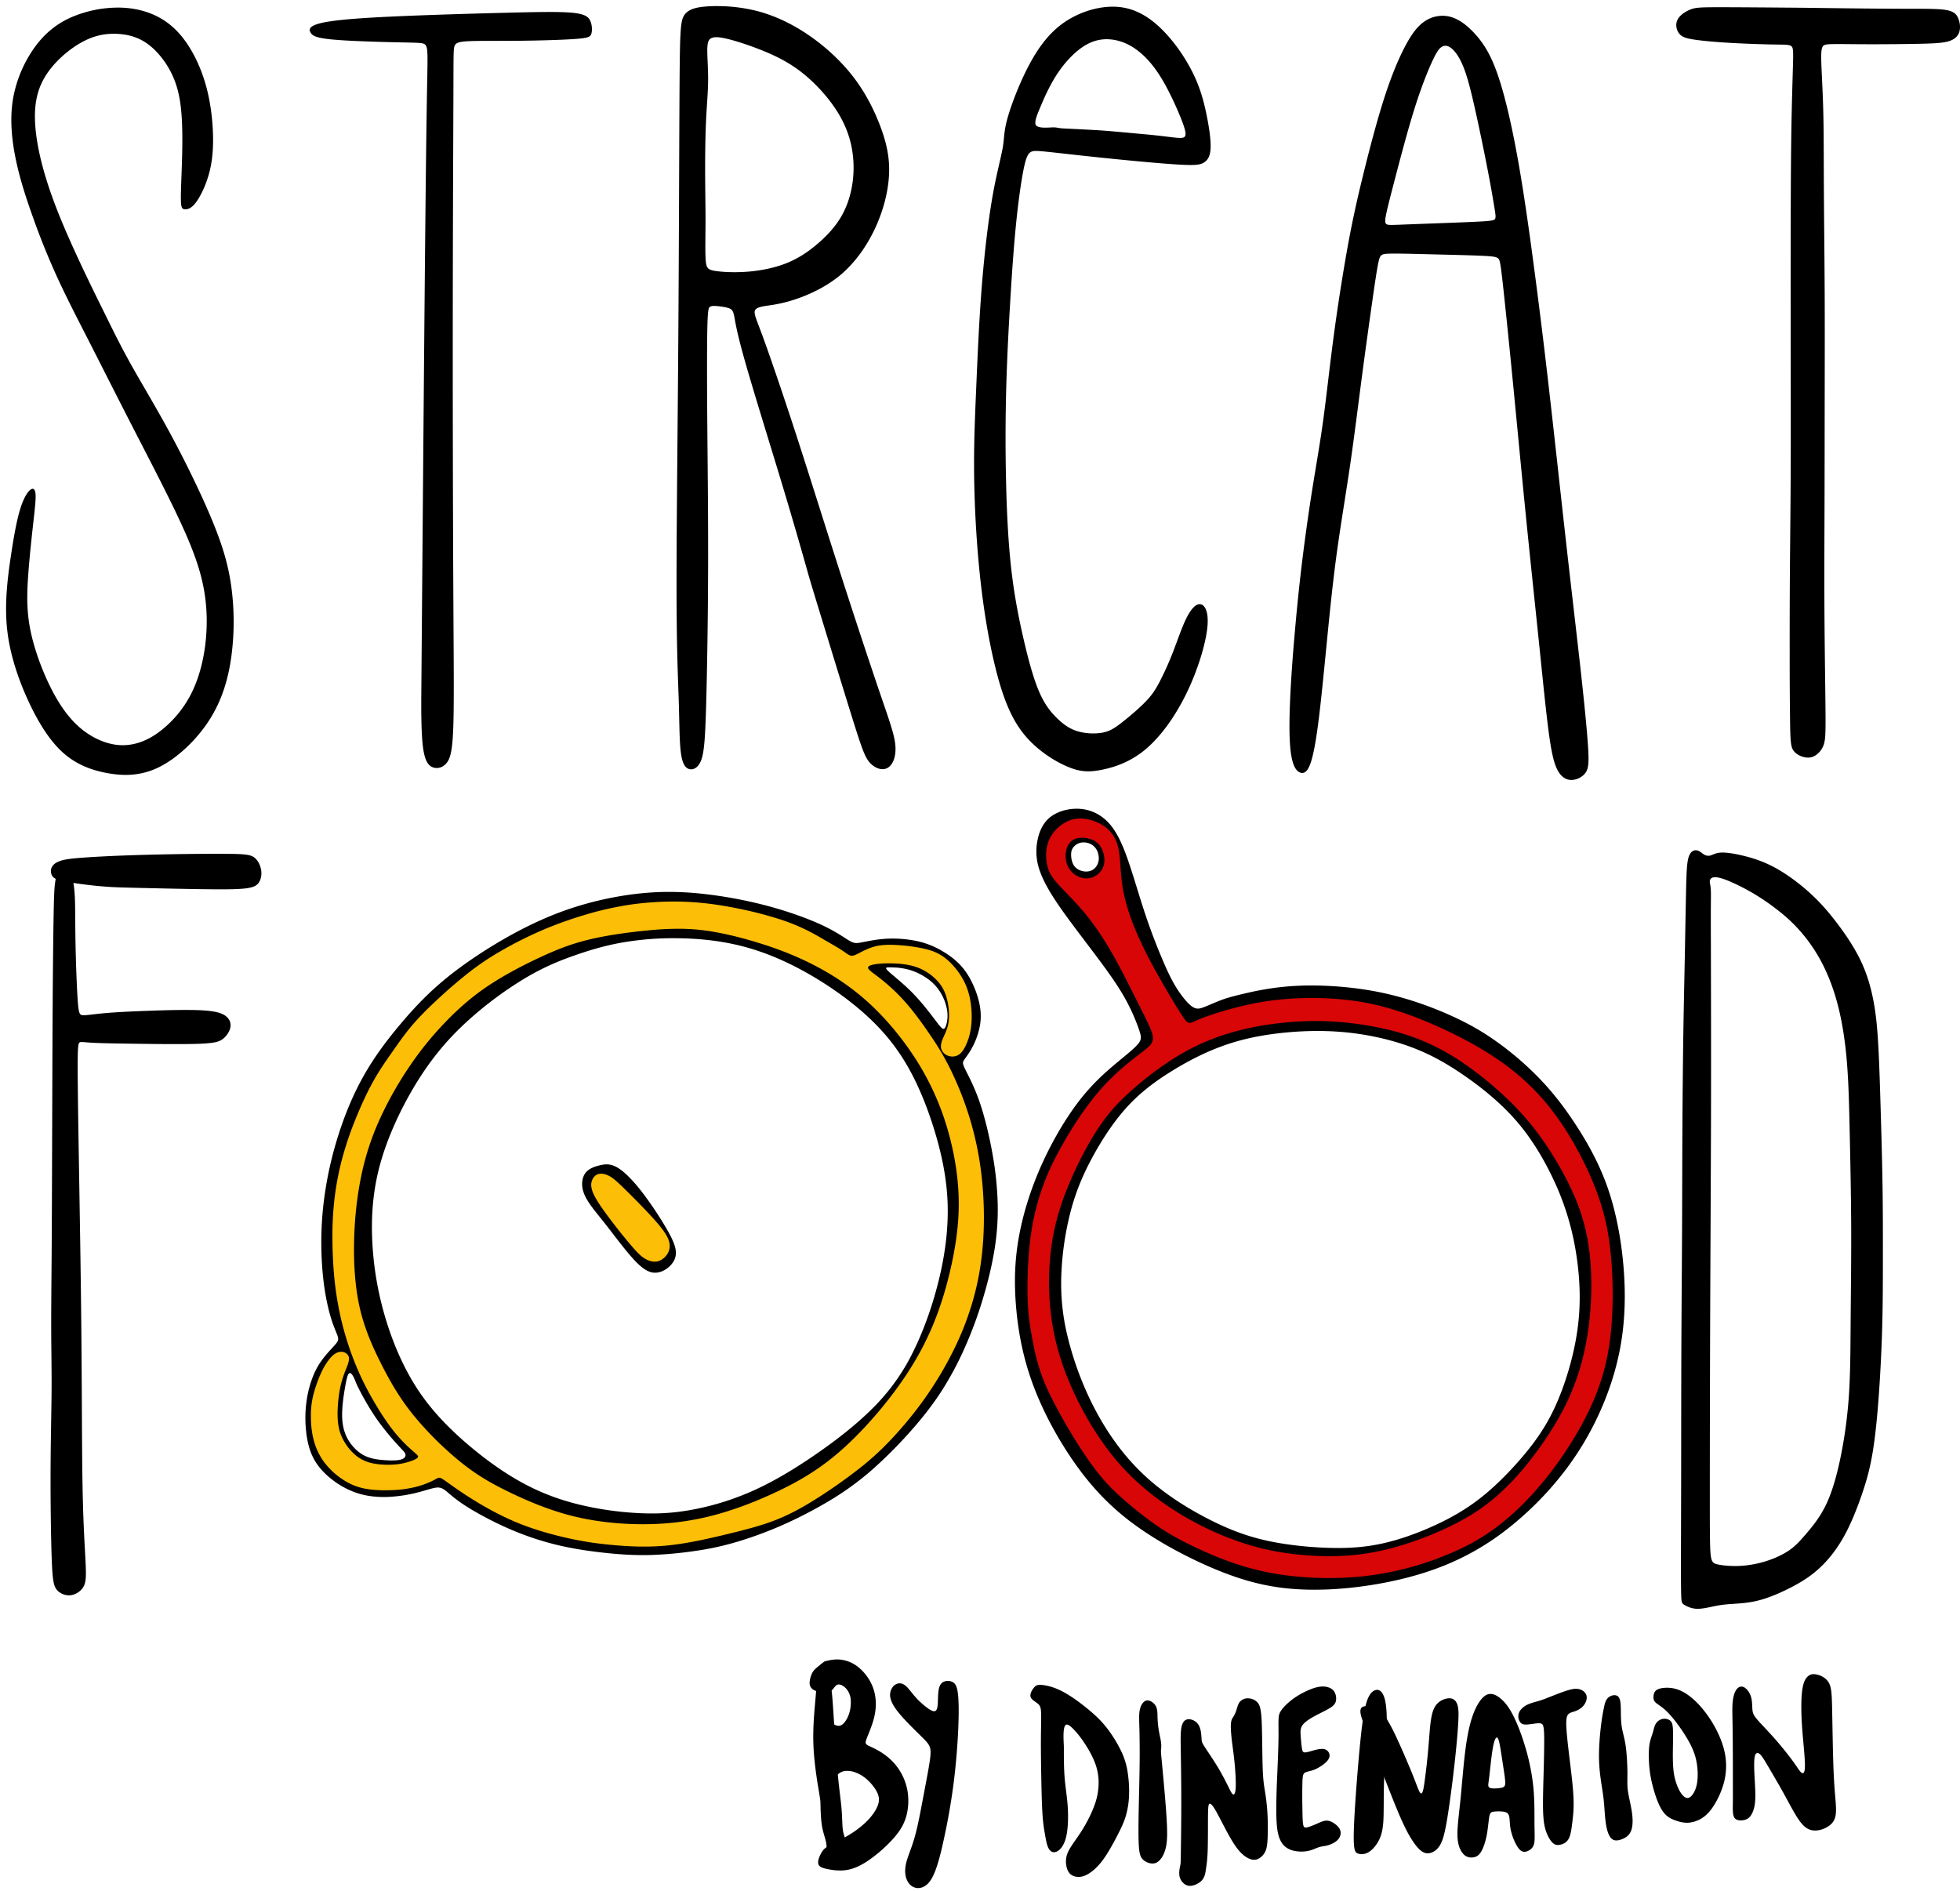 <svg viewBox="0 0 170 164" xmlns="http://www.w3.org/2000/svg" fill-rule="evenodd" clip-rule="evenodd" stroke-linejoin="round" stroke-miterlimit="2"><path d="M129.82 150.704c.061-.008.122.08.182.287.095.33.189.973.286 1.611.097.639.199 1.273.243 1.666.043.393.028.542-.031.64-.061.097-.165.142-.384.175-.22.033-.552.054-.75.024-.198-.031-.263-.114-.277-.225-.015-.111.019-.25.083-.788.063-.539.156-1.477.251-2.123.093-.645.189-.999.287-1.165.036-.062.073-.099.11-.102zm-.471-3.776a.79.79 0 00-.464.103c-.412.231-.819.866-1.125 1.699-.305.833-.509 1.864-.668 3.118-.159 1.254-.273 2.731-.385 3.894-.113 1.163-.223 2.011-.271 2.676-.048.666-.033 1.148.069 1.556.102.407.291.74.515.927a.938.938 0 00.732.201c.246-.028.476-.127.684-.448.208-.321.395-.863.51-1.455.115-.592.16-1.233.22-1.59.06-.356.134-.428.357-.468.224-.038.596-.044.862-.007.267.039.429.123.499.361.071.238.05.631.121 1.06.07.428.232.893.418 1.275.186.384.397.686.649.764.251.079.544-.065.729-.234.187-.168.268-.361.294-.685.028-.325.001-.781-.003-1.588-.003-.806.014-1.963-.102-3.126a18.85 18.85 0 00-.69-3.416c-.32-1.084-.709-2.086-1.083-2.805-.373-.719-.729-1.157-1.116-1.462-.242-.191-.495-.33-.752-.352v.002zm-98.996-27.835c.043 0 .088.029.135.077.094.097.194.28.273.468.079.188.137.38.44.968.302.588.848 1.571 1.47 2.466a22.551 22.551 0 001.758 2.178c.434.479.604.631.687.771.082.14.078.267-.01.377-.086.111-.255.204-.588.246-.333.043-.83.034-1.367-.014-.538-.049-1.118-.138-1.657-.441-.538-.304-1.034-.821-1.356-1.42-.322-.6-.471-1.282-.463-2.133.008-.85.17-1.868.288-2.494.117-.626.187-.86.266-.97.039-.056.08-.08.124-.079m46.794-35.192c.09.001.206.008.367.012a5.77 5.77 0 011.37.207 5.396 5.396 0 011.635.816c.486.363.864.795 1.145 1.305.283.511.47 1.101.512 1.615.041.515-.06.957-.16 1.187-.1.231-.197.252-.374.08-.178-.172-.437-.536-.88-1.111-.443-.574-1.07-1.357-1.78-2.059-.71-.702-1.502-1.32-1.861-1.65-.36-.33-.287-.37-.18-.389.055-.009.117-.013.207-.013zm-18.476-2.525c1.745.014 3.643.186 5.498.641 1.856.455 3.67 1.193 5.505 2.197 1.834 1.004 3.69 2.276 5.228 3.636 1.539 1.361 2.76 2.81 3.773 4.556 1.013 1.746 1.818 3.789 2.424 5.806.605 2.017 1.012 4.009 1.09 6.092.077 2.084-.175 4.26-.71 6.509-.532 2.249-1.346 4.571-2.304 6.486a17.942 17.942 0 01-3.518 4.878c-1.457 1.454-3.271 2.853-5.09 4.094-1.818 1.242-3.64 2.327-5.48 3.128a23.339 23.339 0 01-5.339 1.597c-1.645.28-3.077.323-4.624.229a27.996 27.996 0 01-4.81-.707c-1.602-.386-3.145-.928-4.712-1.751-1.569-.821-3.162-1.924-4.76-3.258-1.598-1.335-3.2-2.903-4.484-4.802-1.284-1.899-2.25-4.128-2.92-6.362a27.89 27.89 0 01-1.149-6.691c-.105-2.221.056-4.425.696-6.73.64-2.305 1.76-4.712 2.988-6.755 1.23-2.043 2.568-3.721 4.23-5.289a32.09 32.09 0 015.331-4.031c1.687-1.004 3.076-1.555 4.394-2.012 1.318-.458 2.565-.823 3.984-1.077a25.895 25.895 0 014.758-.384m-.968-4.015c-.658.009-1.327.046-2.023.114-1.856.182-3.908.59-5.865 1.217-1.958.627-3.823 1.474-5.709 2.529-1.885 1.056-3.793 2.319-5.344 3.578-1.55 1.258-2.746 2.513-3.928 3.907-1.183 1.394-2.353 2.929-3.327 4.67-.975 1.742-1.755 3.692-2.343 5.683a31.497 31.497 0 00-1.17 5.993 29.51 29.51 0 00.002 5.441c.15 1.577.418 2.831.675 3.702.258.872.506 1.359.608 1.671.102.311.056.446-.149.695-.205.249-.57.612-.924 1.041-.354.43-.695.928-.978 1.581a9.322 9.322 0 00-.63 2.281c-.12.817-.14 1.645-.066 2.478.073.833.238 1.672.59 2.401.35.728.886 1.345 1.556 1.887a7.276 7.276 0 002.34 1.286c.868.276 1.8.359 2.714.317a12.767 12.767 0 002.512-.388c.703-.178 1.213-.367 1.572-.413.36-.046.57.049.89.304.317.255.746.668 1.62 1.237.873.57 2.192 1.295 3.575 1.913a25.453 25.453 0 004.32 1.491c1.49.364 3.02.582 4.393.724 1.372.143 2.586.209 3.865.171a34.03 34.03 0 003.808-.35 24.526 24.526 0 003.433-.731 33.442 33.442 0 004.191-1.533 37.46 37.46 0 004.43-2.334 24.604 24.604 0 003.493-2.614A39.173 39.173 0 0079 124.114c.985-1.11 1.856-2.213 2.633-3.41a27.902 27.902 0 002.046-3.812 35.351 35.351 0 001.53-4.109c.436-1.43.811-2.938 1.041-4.346.231-1.408.318-2.718.284-4.094a28.703 28.703 0 00-.47-4.37c-.28-1.554-.686-3.22-1.14-4.513-.456-1.293-.962-2.211-1.208-2.719-.246-.507-.232-.6-.077-.831.154-.231.448-.599.725-1.129a6.437 6.437 0 00.646-1.924c.108-.701.063-1.411-.165-2.233-.228-.821-.638-1.753-1.18-2.475-.543-.722-1.217-1.235-1.899-1.638a7.298 7.298 0 00-2.207-.881 10.32 10.32 0 00-2.699-.208c-.879.051-1.656.228-2.132.317-.476.09-.653.093-1.084-.161-.43-.254-1.116-.765-2.332-1.334-1.215-.569-2.96-1.196-4.792-1.684a37.864 37.864 0 00-5.535-1.03 26.34 26.34 0 00-3.282-.168v-.001z" fill-rule="nonzero"/><path d="M59.028 80.556c.559.008 1.117.036 1.69.098 1.53.166 3.175.555 4.772 1.034 1.598.479 3.149 1.047 4.726 1.827 1.576.779 3.178 1.771 4.678 3.063 1.5 1.293 2.899 2.887 4.073 4.595a23.266 23.266 0 012.831 5.556c.708 2.025 1.174 4.254 1.313 6.318.141 2.064-.046 3.963-.449 6.005-.402 2.043-1.021 4.23-1.903 6.255-.881 2.026-2.025 3.891-3.445 5.748-1.42 1.855-3.115 3.703-4.78 5.102-1.666 1.399-3.301 2.348-5.115 3.208-1.814.86-3.806 1.631-5.777 2.128-1.97.495-3.92.716-5.954.711-2.035-.007-4.153-.233-6.128-.737-1.975-.504-3.806-1.284-5.336-2.021-1.529-.738-2.758-1.433-4.161-2.547a28.777 28.777 0 01-4.175-4.12c-1.195-1.47-2.008-2.877-2.776-4.386-.767-1.508-1.487-3.119-1.907-4.95-.419-1.831-.538-3.882-.491-5.853.046-1.97.258-3.86.618-5.59a23.163 23.163 0 011.585-4.886 31.589 31.589 0 012.59-4.602 28.453 28.453 0 013.004-3.734c1.081-1.136 2.268-2.212 3.708-3.191 1.441-.979 3.137-1.861 4.609-2.547 1.473-.687 2.723-1.178 4.275-1.551 1.55-.373 3.403-.627 5.036-.784a27.278 27.278 0 012.889-.149m-.677-2.361a27.026 27.026 0 00-3.474.239 27.926 27.926 0 00-4.254.949c-1.343.403-2.622.87-3.856 1.413a34.105 34.105 0 00-3.422 1.745 23.472 23.472 0 00-2.688 1.816 42.509 42.509 0 00-2.63 2.255c-.847.782-1.624 1.549-2.277 2.317-.653.767-1.183 1.534-1.732 2.317-.548.784-1.115 1.584-1.672 2.591-.557 1.007-1.106 2.221-1.566 3.375a28.55 28.55 0 00-1.125 3.368 25.042 25.042 0 00-.643 3.393 27.805 27.805 0 00-.178 3.469c.006 1.24.069 2.619.224 3.948.156 1.33.405 2.609.718 3.79a26.06 26.06 0 001.099 3.25c.407.987.844 1.88 1.402 2.858.557.979 1.234 2.043 1.882 2.855a13.122 13.122 0 001.643 1.705c.38.333.521.437.438.559-.082.121-.388.259-.77.378a5.56 5.56 0 01-1.438.253c-.598.029-1.336-.012-1.926-.169a3.254 3.254 0 01-1.425-.795 4.575 4.575 0 01-.974-1.317c-.244-.497-.393-1.036-.422-1.828-.028-.791.064-1.833.237-2.635.172-.802.423-1.362.578-1.768.155-.407.211-.658.144-.858-.068-.199-.26-.346-.462-.398a.875.875 0 00-.609.085c-.195.096-.372.246-.588.511a5.63 5.63 0 00-.729 1.205c-.26.559-.523 1.296-.681 1.928a7.048 7.048 0 00-.21 1.78c-.002.621.046 1.334.22 2.032s.474 1.382.91 1.979a6.376 6.376 0 001.596 1.505c.587.394 1.19.67 1.949.818.76.148 1.677.169 2.459.13a9.792 9.792 0 002.001-.286 7.583 7.583 0 001.382-.502c.318-.156.459-.27.598-.282.139-.012.278.078.736.406.459.328 1.238.894 2.311 1.554 1.071.66 2.436 1.415 3.901 2.004 1.464.589 3.027 1.012 4.358 1.303 1.331.29 2.429.447 3.789.57 1.36.123 2.983.212 4.744.035 1.761-.176 3.659-.616 5.276-1.01 1.617-.395 2.952-.742 4.194-1.24s2.39-1.146 3.571-1.899a46.176 46.176 0 003.411-2.401 24.1 24.1 0 002.784-2.502 33.399 33.399 0 002.956-3.562 31.31 31.31 0 002.581-4.289 25.348 25.348 0 001.75-4.541c.433-1.566.712-3.202.831-4.975a31.999 31.999 0 00-.121-5.494 28.107 28.107 0 00-1.036-5.124 28.79 28.79 0 00-1.699-4.302c-.589-1.191-1.145-2.068-1.787-3.009-.642-.941-1.371-1.945-2.1-2.771a16.577 16.577 0 00-2.019-1.927c-.562-.451-.955-.704-1.125-.891-.17-.187-.114-.306.178-.397.293-.091.822-.155 1.53-.156.708 0 1.593.057 2.35.311a4.513 4.513 0 011.826 1.176c.443.472.701.968.864 1.61.164.642.232 1.431.13 2.056-.102.624-.373 1.087-.519 1.455-.146.369-.168.644-.085.869a.932.932 0 00.481.501c.212.101.449.131.685.082.235-.049.468-.176.701-.513.233-.337.466-.883.604-1.492.137-.608.18-1.278.127-2.021-.053-.744-.201-1.562-.583-2.356-.381-.795-.996-1.567-1.604-2.064-.608-.498-1.21-.723-1.907-.884a14.521 14.521 0 00-2.22-.307c-.731-.048-1.401-.048-2.001.097-.6.147-1.13.439-1.481.617-.351.178-.525.242-.716.182-.191-.059-.399-.241-.744-.468-.346-.226-.828-.498-1.335-.792-.506-.294-1.034-.612-1.694-.938a17.388 17.388 0 00-2.497-.995 34.496 34.496 0 00-3.702-.929c-1.356-.267-2.768-.471-4.277-.535-.377-.016-.76-.024-1.146-.022" fill="#fdbe07" fill-rule="nonzero"/><path d="M113.965 89.424c.759-.008 1.531.014 2.301.075 2.051.161 4.077.593 5.818 1.208 1.742.614 3.2 1.411 4.755 2.47 1.556 1.06 3.208 2.382 4.552 3.899 1.344 1.517 2.378 3.229 3.186 4.895a23.207 23.207 0 011.802 5.056c.406 1.772.636 3.695.636 5.488 0 1.793-.23 3.453-.649 5.161-.42 1.709-1.03 3.463-1.78 4.947-.75 1.483-1.64 2.695-2.699 3.92-1.06 1.225-2.288 2.462-3.556 3.445-1.267.983-2.572 1.712-3.945 2.339-1.374.627-2.815 1.153-4.234 1.488-1.42.335-2.818.479-4.616.445-1.797-.034-3.992-.246-5.861-.678-1.868-.432-3.411-1.085-4.873-1.835-1.462-.75-2.844-1.597-4.098-2.564a19.19 19.19 0 01-3.428-3.378c-1.047-1.326-2.014-2.894-2.828-4.628a28.001 28.001 0 01-1.885-5.395 19.137 19.137 0 01-.509-5.195 25.94 25.94 0 01.809-5.522c.458-1.734 1.085-3.217 1.92-4.751.835-1.534 1.877-3.119 3.047-4.382 1.17-1.263 2.467-2.204 3.793-3.026 1.327-.822 2.683-1.526 4.095-2.064 1.411-.538 2.877-.911 4.648-1.152a29.492 29.492 0 013.599-.266zM93.92 73.068c.208-.01.431.029.625.115.26.116.47.315.603.585.133.27.191.612.132.919-.058.307-.232.58-.474.738-.242.158-.555.201-.862.141-.309-.059-.614-.22-.798-.499-.185-.279-.248-.674-.243-.964.004-.29.079-.474.217-.639a1.109 1.109 0 01.8-.397v.001zm-.548-2.923c-.817 0-1.655.253-2.237.696-.666.506-.996 1.265-1.151 2.057a4.912 4.912 0 00.171 2.547c.306.929.895 1.958 1.752 3.2.859 1.242 1.987 2.696 3.003 4.047 1.018 1.352 1.925 2.603 2.579 3.743a16.89 16.89 0 011.283 2.811c.223.642.27.897-.06 1.299-.33.402-1.038.954-1.947 1.716-.909.763-2.02 1.738-3.168 3.225-1.149 1.488-2.335 3.489-3.268 5.574-.931 2.085-1.61 4.255-1.97 6.301-.361 2.047-.403 3.971-.229 6.01.174 2.038.564 4.191 1.352 6.412.788 2.221 1.974 4.509 3.356 6.569 1.382 2.059 2.958 3.89 5.081 5.526 2.123 1.636 4.793 3.077 7.146 4.086 2.352 1.008 4.385 1.584 6.611 1.809 2.225.224 4.641.098 6.972-.25 2.331-.348 4.576-.915 6.593-1.725a22.34 22.34 0 005.501-3.183 28.218 28.218 0 004.641-4.602 25.806 25.806 0 003.306-5.382c.877-1.916 1.547-3.967 1.907-6.111.36-2.145.411-4.383.216-6.688-.195-2.305-.636-4.679-1.348-6.747-.712-2.068-1.695-3.83-2.674-5.352-.979-1.521-1.954-2.802-3.081-3.997a26.987 26.987 0 00-3.687-3.237c-1.28-.932-2.56-1.687-4.263-2.45-1.704-.763-3.832-1.534-6.18-2.004-2.347-.471-4.916-.641-7.017-.543-2.102.097-3.739.462-4.77.708-1.032.245-1.46.373-1.934.555-.475.182-.997.42-1.395.574-.398.155-.674.227-1.047-.023-.373-.25-.844-.823-1.248-1.437-.405-.615-.744-1.271-1.21-2.342a52.307 52.307 0 01-1.61-4.199c-.551-1.647-1.06-3.456-1.558-4.863-.498-1.407-.985-2.412-1.648-3.12-.663-.707-1.503-1.118-2.422-1.197a4.032 4.032 0 00-.348-.014v.001z" fill-rule="nonzero"/><path d="M114.276 88.557c.185 0 .37.008.558.01 1.497.044 3.061.23 4.491.509 1.43.278 2.723.649 3.958 1.153a19.34 19.34 0 013.63 1.969 30.697 30.697 0 013.622 2.924 23.66 23.66 0 013.171 3.614c1.018 1.43 2.044 3.174 2.784 4.861a17.077 17.077 0 011.402 5.283c.207 1.966.165 4.268-.126 6.386-.291 2.119-.83 4.055-1.624 5.841-.794 1.786-1.843 3.422-2.849 4.791-1.007 1.37-1.972 2.472-2.983 3.417a16.91 16.91 0 01-3.359 2.457c-1.294.728-2.828 1.399-4.435 1.951-1.606.551-3.284.983-5.142 1.157-1.858.174-3.896.09-5.666-.153a21.852 21.852 0 01-4.834-1.226 26.207 26.207 0 01-4.831-2.385c-1.661-1.043-3.369-2.368-4.87-4.055-1.501-1.687-2.795-3.736-3.791-5.777-.995-2.041-1.69-4.073-2.058-6.144-.369-2.07-.41-4.18-.239-6.059.17-1.879.553-3.527 1.227-5.34.675-1.813 1.64-3.791 2.574-5.308.936-1.516 1.841-2.57 3.087-3.703 1.247-1.132 2.835-2.344 4.337-3.234a19.075 19.075 0 014.262-1.868 23.755 23.755 0 013.98-.833 27.69 27.69 0 013.724-.238M93.85 72.662c.215 0 .435.034.641.091.41.116.763.329 1.003.741.24.41.37 1.019.252 1.511a1.57 1.57 0 01-.894 1.052c-.412.183-.872.17-1.286-.011a1.912 1.912 0 01-.976-.978 2.226 2.226 0 01-.087-1.418c.121-.427.378-.737.742-.883a1.63 1.63 0 01.605-.105zm-.198-1.668a2.64 2.64 0 00-.986.207c-.663.282-1.328.883-1.657 1.614-.329.732-.32 1.592-.178 2.234.142.642.418 1.066.97 1.674.554.608 1.384 1.4 2.2 2.375.816.975 1.617 2.132 2.407 3.501.791 1.369 1.57 2.949 2.168 4.14.597 1.191 1.012 1.992 1.235 2.555.223.564.252.89.07 1.191-.182.301-.576.577-1.231 1.084-.655.506-1.57 1.243-2.42 2.097-.85.854-1.634 1.825-2.407 2.941a34.78 34.78 0 00-2.151 3.554 21.17 21.17 0 00-1.461 3.443 20.808 20.808 0 00-.861 3.996c-.182 1.528-.25 3.3-.227 4.649.023 1.35.138 2.278.316 3.336.178 1.057.419 2.243.79 3.352.371 1.108.871 2.138 1.435 3.191a49.04 49.04 0 001.847 3.164c.658 1.034 1.344 2.025 2.038 2.85.696.824 1.4 1.481 2.206 2.174a30.569 30.569 0 002.677 2.073c.958.65 1.962 1.222 3.507 1.94 1.545.719 3.63 1.583 6.139 2.07 2.509.488 5.441.598 8.048.331a26.309 26.309 0 006.839-1.666c1.955-.754 3.582-1.618 5.175-2.868 1.594-1.25 3.154-2.887 4.577-4.785 1.424-1.899 2.712-4.061 3.569-6.103.855-2.043 1.279-3.967 1.47-6.153a35.64 35.64 0 00-.081-6.705c-.228-2.068-.643-3.755-1.402-5.645-.759-1.89-1.861-3.983-3.124-5.768a20.075 20.075 0 00-4.407-4.551c-1.721-1.293-3.737-2.403-5.789-3.34-2.051-.936-4.136-1.699-6.235-2.123-2.097-.424-4.208-.508-6.008-.441a24.696 24.696 0 00-4.734.619c-1.441.331-2.831.771-3.63 1.076-.799.305-1.007.475-1.204.446-.197-.03-.384-.259-.907-1.096a81.95 81.95 0 01-2.105-3.6c-.723-1.318-1.308-2.509-1.779-3.694-.471-1.184-.826-2.362-1-3.502-.174-1.14-.165-2.242-.311-3.062-.147-.82-.448-1.358-.871-1.774-.424-.415-.97-.707-1.575-.873a3.388 3.388 0 00-.941-.128h-.001z" fill="#d80607" fill-rule="nonzero"/><path d="M148.8 76.087c.187.008.447.062.817.197.592.216 1.468.636 2.262 1.092.795.455 1.509.947 2.171 1.455.662.507 1.272 1.03 1.905 1.722a13.896 13.896 0 011.87 2.594c.582 1.041 1.093 2.264 1.494 3.712.399 1.449.686 3.122.854 5.042.167 1.92.214 4.085.267 6.561.052 2.475.112 5.259.123 8.039.01 2.78-.028 5.556-.047 7.969-.019 2.414-.019 4.465-.14 6.374a40.178 40.178 0 01-.686 5.31c-.326 1.635-.733 3.135-1.282 4.297-.549 1.163-1.24 1.987-1.773 2.607-.532.619-.906 1.033-1.448 1.406-.541.372-1.25.702-1.994.938a9.096 9.096 0 01-2.271.416c-.748.038-1.462-.029-1.891-.119-.427-.089-.569-.198-.645-.747-.075-.549-.085-1.535-.085-5.133 0-3.599.009-9.812.031-15.795.023-5.983.058-11.737.071-16.982.012-5.245.001-9.982-.004-12.351l-.007-3.01c-.003-.642-.007-1.926-.003-2.824.005-.898.017-1.412-.006-1.744-.023-.333-.083-.485-.085-.634-.002-.148.053-.292.235-.358a.725.725 0 01.267-.034zm-1.702-2.339c-.226-.008-.476.129-.622.553-.167.486-.199 1.349-.235 2.931-.035 1.582-.073 3.883-.114 5.98-.041 2.096-.085 3.987-.122 6.377-.036 2.39-.066 5.279-.081 8.165-.016 2.885-.016 5.768-.03 8.894-.015 3.125-.045 6.494-.061 10.193-.014 3.7-.014 7.73-.018 10.902-.005 3.172-.014 5.486-.017 7.213-.003 1.728 0 2.87.023 3.467.022.598.064.652.277.779.213.128.596.328 1.117.338.522.008 1.181-.174 1.743-.277.562-.104 1.027-.128 1.619-.168.594-.041 1.316-.098 2.167-.339.851-.241 1.83-.667 2.712-1.13.881-.463 1.663-.963 2.411-1.666.747-.703 1.461-1.608 2.076-2.713.614-1.106 1.128-2.413 1.534-3.589.404-1.176.698-2.222.928-3.571.231-1.348.399-2.999.539-4.884.138-1.885.25-4.004.306-6.031.057-2.027.061-3.963.062-5.998.002-2.035.002-4.168-.032-6.369-.033-2.201-.098-4.47-.16-6.541-.061-2.071-.118-3.943-.202-5.483-.084-1.541-.195-2.748-.418-3.937-.223-1.188-.559-2.357-1.103-3.5-.544-1.143-1.296-2.261-2.037-3.242-.743-.982-1.474-1.827-2.392-2.66-.918-.833-2.024-1.654-3.056-2.208-1.03-.555-1.986-.842-2.786-1.031-.8-.189-1.445-.279-1.873-.253-.429.025-.641.166-.844.232a.688.688 0 01-.586-.053c-.191-.109-.383-.319-.63-.37a.503.503 0 00-.095-.011m-21.71-69.779c.172.007.357.091.562.271.326.288.702.826 1.043 1.731.342.905.656 2.185 1.016 3.816.36 1.632.768 3.615 1.054 5.105.287 1.491.452 2.487.553 3.1.099.614.132.845.062.984s-.247.188-1.699.258-4.191.163-5.705.222c-1.516.058-1.819.082-1.982.007-.164-.078-.188-.258-.073-.84.115-.581.369-1.564.81-3.251.441-1.687 1.068-4.076 1.662-5.963.593-1.886 1.152-3.266 1.542-4.106.39-.839.61-1.136.86-1.263a.592.592 0 01.295-.068v-.003zm-.133-2.597a2.75 2.75 0 00-1.668.465c-.675.446-1.214 1.201-1.792 2.328-.579 1.127-1.196 2.625-1.841 4.675-.643 2.049-1.315 4.65-1.837 6.805a95.312 95.312 0 00-1.296 6.128 180.376 180.376 0 00-1.188 7.717c-.344 2.616-.596 5.019-.89 7.135-.293 2.115-.629 3.944-.961 6.056-.333 2.113-.663 4.51-.912 6.602a172.487 172.487 0 00-.553 5.436 145.635 145.635 0 00-.333 4.336c-.087 1.448-.154 3.012-.141 4.252.012 1.241.102 2.158.273 2.758.17.599.422.881.698.959.276.077.575-.049.847-.806.273-.758.519-2.149.78-4.334.26-2.184.536-5.163.791-7.702.255-2.538.488-4.635.805-6.871.319-2.235.72-4.609 1.074-7.036.353-2.427.659-4.909.986-7.393.326-2.484.674-4.972.929-6.757.255-1.786.417-2.871.55-3.451.133-.58.238-.655.932-.674.693-.02 1.982.016 3.542.055 1.56.039 3.394.081 4.435.127 1.041.047 1.29.098 1.441.217.151.12.205.309.4 2.038.195 1.728.531 4.992.892 8.686s.747 7.814 1.142 11.75c.394 3.937.796 7.688 1.131 10.936.335 3.249.605 5.994.85 7.801.246 1.807.468 2.676.78 3.234.312.557.713.802 1.165.806.454 0 .956-.237 1.229-.618.272-.38.314-.902.219-2.346-.096-1.444-.329-3.812-.662-6.806-.333-2.993-.764-6.614-1.252-10.968-.49-4.354-1.035-9.443-1.568-14.042a563.44 563.44 0 00-1.528-12.125c-.474-3.413-.899-6.128-1.379-8.555-.479-2.428-1.013-4.567-1.573-6.08-.561-1.514-1.148-2.401-1.801-3.129-.653-.728-1.373-1.297-2.137-1.513a2.675 2.675 0 00-.579-.097v.001zM8.75 26.52c-.832-1.69-2.5-5.07-3.643-7.923-1.145-2.853-1.768-5.18-1.99-7.087-.221-1.91-.042-3.402.707-4.717.75-1.315 2.068-2.455 3.216-3.1 1.148-.643 2.125-.793 3.044-.76.92.033 1.784.249 2.572.773.787.524 1.5 1.358 2.019 2.278.519.92.843 1.927 1.002 3.254.159 1.327.155 2.974.114 4.485-.04 1.51-.117 2.883-.102 3.608.015.725.12.8.328.817.208.018.518-.025.899-.49.38-.463.835-1.35 1.133-2.32.299-.97.443-2.025.432-3.337-.01-1.311-.175-2.88-.546-4.316-.371-1.436-.947-2.742-1.632-3.784-.684-1.043-1.477-1.823-2.468-2.37-.992-.546-2.183-.86-3.524-.872a10.33 10.33 0 00-4.094.826c-1.261.55-2.29 1.365-3.17 2.562A10.924 10.924 0 001.144 8.49c-.294 1.666-.155 3.416.185 5.13.339 1.714.877 3.393 1.485 5.1a64.353 64.353 0 002.117 5.262c.83 1.816 1.814 3.71 2.922 5.882 1.108 2.173 2.34 4.622 3.64 7.149 1.298 2.528 2.66 5.133 3.75 7.407 1.09 2.274 1.904 4.215 2.324 6.109.42 1.894.444 3.74.234 5.412-.21 1.673-.654 3.17-1.307 4.399a9.588 9.588 0 01-2.343 2.87c-.827.685-1.618 1.092-2.415 1.29-.797.198-1.6.186-2.47-.078-.87-.264-1.804-.78-2.655-1.6-.851-.822-1.618-1.948-2.328-3.413-.71-1.466-1.364-3.27-1.674-4.892-.31-1.623-.275-3.065-.16-4.667.115-1.601.31-3.364.453-4.638.142-1.274.23-2.06.169-2.467-.061-.408-.273-.44-.531-.18-.26.262-.563.813-.836 1.75-.274.939-.517 2.262-.781 4.047-.263 1.785-.548 4.032-.3 6.264.247 2.232 1.026 4.45 1.9 6.314.876 1.864 1.847 3.374 2.978 4.375 1.133 1 2.425 1.49 3.816 1.743 1.39.252 2.879.264 4.455-.508 1.576-.773 3.24-2.33 4.354-4.051 1.115-1.72 1.68-3.603 1.95-5.634a22.81 22.81 0 00-.04-6.168c-.287-1.953-.84-3.68-1.756-5.855-.917-2.176-2.2-4.801-3.422-7.072-1.223-2.272-2.385-4.19-3.254-5.724a67.294 67.294 0 01-1.732-3.26c-.288-.576-.288-.576-1.121-2.266m27.793 33.443c-.009 1.115-.027 3.344.123 4.675.15 1.33.467 1.762.872 1.915.405.153.896.027 1.226-.411.329-.437.497-1.187.56-3.377.063-2.19.021-5.823-.01-12.243s-.051-15.63-.043-23.67c.008-8.041.043-14.914.054-18.553.012-3.638-.001-4.043.098-4.304.099-.26.31-.376 1.216-.422.905-.045 2.509-.02 4.329-.036 1.819-.017 3.857-.077 4.963-.16 1.107-.081 1.284-.185 1.363-.462.08-.278.062-.731-.088-1.083-.151-.353-.435-.608-1.505-.72-1.071-.111-2.931-.081-6.199.004-3.269.085-7.976.225-11.005.396-3.029.17-4.39.372-5.056.603-.665.232-.635.494-.495.725.14.232.391.433 1.71.57 1.32.136 3.723.21 5.231.247 1.507.037 2.125.038 2.51.07.384.034.535.099.612.396.077.297.082.826.056 2.24-.025 1.414-.08 3.71-.17 12.605-.091 8.894-.217 24.387-.28 32.134l-.072 8.86zM62.078 3.227c.231-.007.541.034.977.137.696.165 1.715.486 2.795.907 1.081.421 2.223.943 3.304 1.72 1.082.778 2.104 1.812 2.884 2.845.781 1.035 1.321 2.068 1.642 3.169.32 1.102.422 2.27.314 3.421-.108 1.151-.426 2.283-.977 3.263-.551.98-1.336 1.808-2.164 2.506-.827.699-1.695 1.267-2.724 1.665-1.028.398-2.226.627-3.352.71-1.126.083-2.185.021-2.784-.079-.599-.1-.736-.238-.787-.958-.051-.721-.015-2.024-.012-3.3.003-1.275-.027-2.523-.033-4.02-.006-1.497.011-3.243.074-4.659.064-1.415.174-2.5.183-3.568.008-1.067-.085-2.116-.07-2.748.015-.631.138-.844.386-.946a.975.975 0 01.344-.065zm.326-2.696c-.32-.008-.62 0-.894.015-1.096.056-1.768.238-2.129.725-.36.488-.407 1.281-.44 6.097-.032 4.816-.049 13.65-.109 22.119-.059 8.469-.161 16.573-.152 21.785.008 5.213.127 7.535.187 9.392.059 1.856.059 3.246.145 4.22.086.974.258 1.532.601 1.749.343.216.857.09 1.158-.59.301-.68.391-1.915.475-4.871.084-2.956.162-7.635.172-12.22.01-4.585-.048-9.077-.075-12.72-.028-3.642-.025-6.437.011-7.912.037-1.475.106-1.63.231-1.71.124-.081.305-.086.614-.06.309.027.747.085 1.018.182.27.097.369.228.465.7.096.47.175 1.219.915 3.837.739 2.62 2.134 7.08 3.191 10.581 1.058 3.501 1.777 6.042 2.137 7.313.359 1.271.359 1.271 1.063 3.575.705 2.304 2.113 6.913 2.946 9.577.833 2.664 1.091 3.383 1.526 3.854.434.471 1.045.692 1.507.444.461-.249.773-.969.692-1.954-.081-.986-.554-2.239-1.468-4.924a712.654 712.654 0 01-3.502-10.642c-1.232-3.84-2.343-7.403-3.401-10.672a341.828 341.828 0 00-2.705-8.055c-.642-1.813-.921-2.462-1.047-2.866-.125-.402-.098-.56.02-.679.117-.119.326-.202.829-.282.503-.081 1.304-.159 2.474-.537 1.171-.377 2.714-1.053 4.002-2.122 1.288-1.07 2.322-2.532 3.048-4.095.726-1.564 1.144-3.23 1.204-4.702.06-1.47-.238-2.748-.762-4.136-.524-1.389-1.274-2.89-2.337-4.273-1.064-1.382-2.44-2.647-3.887-3.634-1.447-.988-2.966-1.7-4.485-2.09a14.006 14.006 0 00-3.238-.419m33.667 2.873c.202.008.402.025.599.061.788.142 1.531.514 2.229 1.098.698.584 1.352 1.382 1.99 2.481.638 1.1 1.262 2.503 1.597 3.366.336.863.384 1.186.315 1.366-.069.179-.254.216-.782.168-.527-.048-1.396-.18-2.715-.297-1.318-.117-3.087-.3-4.412-.371-1.324-.072-2.205-.114-2.645-.135-.441-.022-.549-.091-.855-.094-.305 0-.808.061-1.165-.008-.356-.066-.459-.192-.423-.503.037-.312.21-.729.542-1.514.333-.785.825-1.858 1.496-2.826.672-.97 1.524-1.834 2.366-2.311a3.57 3.57 0 011.863-.483v.002zm.296-2.823c-1.371.034-2.878.539-4.08 1.373-1.373.954-2.339 2.335-3.156 3.925-.817 1.59-1.489 3.403-1.786 4.518-.296 1.114-.22 1.538-.377 2.432-.157.895-.546 2.259-.907 4.348-.36 2.09-.691 4.903-.919 7.832-.229 2.929-.356 5.971-.471 8.65-.114 2.678-.216 4.992-.178 7.738.038 2.747.216 5.925.538 8.858.323 2.932.789 5.619 1.361 7.874.573 2.254 1.25 4.077 2.357 5.475 1.105 1.399 2.639 2.374 3.788 2.869 1.148.496 1.911.513 2.992.301 1.08-.212 2.479-.653 3.818-1.771 1.339-1.119 2.62-2.916 3.59-4.925.97-2.008 1.632-4.23 1.78-5.632.148-1.403-.216-1.988-.611-2.039-.393-.051-.817.433-1.21 1.221-.391.789-.752 1.881-1.148 2.901a26.173 26.173 0 01-1.199 2.664c-.371.699-.68 1.152-1.254 1.734-.576.583-1.414 1.295-2.041 1.778-.627.484-1.042.738-1.666.848a4.922 4.922 0 01-2.131-.129c-.679-.206-1.204-.582-1.738-1.095s-1.077-1.162-1.566-2.279c-.489-1.116-.927-2.701-1.35-4.521-.423-1.82-.835-3.876-1.102-6.268-.267-2.393-.39-5.122-.446-7.762a159.78 159.78 0 01.016-7.688c.066-2.496.189-4.937.333-7.374.144-2.437.309-4.878.517-6.954.207-2.077.458-3.802.663-4.81.206-1.009.367-1.306.572-1.456.206-.15.456-.155 1.342-.065.886.088 2.407.271 4.621.502 2.215.231 5.122.511 6.767.612 1.643.102 2.025.025 2.335-.169.308-.195.546-.509.58-1.237.034-.729-.136-1.874-.373-3.01-.238-1.135-.543-2.263-1.17-3.53-.627-1.267-1.576-2.674-2.67-3.759C99.695 1.476 98.457.713 96.945.596c-.189-.015-.382-.02-.578-.015m61.524.112c1.545.019 4.635.058 6.791.066 2.156.007 3.379-.017 4.098.106.718.123.934.392 1.073.737.138.345.197.764.099 1.124-.099.36-.357.659-.867.83-.509.171-1.27.213-2.543.241-1.272.029-3.054.044-4.482.041-1.428-.003-2.501-.024-3.123-.012-.621.012-.792.056-.885.292-.094.236-.108.66-.071 1.604.037.944.126 2.404.166 4.201.041 1.796.032 3.928.047 6.537.014 2.608.052 5.693.068 8.782.015 3.09.006 6.183.002 9.226-.005 3.043-.005 6.035-.013 8.921-.008 2.887-.025 5.666-.014 8.506.01 2.84.049 5.738.074 7.719.025 1.982.038 3.045.018 3.759-.018.715-.069 1.079-.224 1.405a1.797 1.797 0 01-.694.776c-.283.161-.587.195-.929.117-.341-.079-.718-.27-.93-.575-.212-.305-.259-.725-.286-2.182a418.077 418.077 0 01-.038-6.317c-.003-2.362.002-4.592.018-6.98.017-2.388.047-4.935.062-7.391.015-2.456.015-4.821.013-7.367l-.009-7.871c-.002-2.593-.002-5.051.005-7.759.006-2.708.019-5.666.06-8.153.042-2.486.113-4.5.141-5.627.027-1.128.013-1.367-.198-1.479-.21-.111-.617-.095-1.574-.112-.957-.017-2.463-.068-3.731-.142-1.268-.073-2.295-.169-3.006-.272-.71-.104-1.102-.214-1.352-.516-.251-.301-.359-.793-.167-1.198.192-.407.683-.727 1.118-.901.434-.174.812-.2 2.426-.202 1.614-.002 4.463.023 5.888.034 1.425.012 1.425.012 2.97.032h-.001zM12.266 77.016c1.348.032 4.043.095 5.865.114 1.823.019 2.772-.006 3.364-.102.59-.095.824-.261.98-.521.157-.26.238-.616.18-1.018-.06-.402-.26-.853-.59-1.107-.33-.254-.793-.314-2.466-.326-1.672-.013-4.553.021-6.863.082-2.31.061-4.048.148-5.229.228-1.18.08-1.804.152-2.239.291-.434.139-.68.346-.788.59a.782.782 0 00.054.73c.132.204.366.33 1.085.474.72.144 1.924.305 2.888.397.964.092 1.688.114 2.05.125.361.011.361.011 1.71.043" fill-rule="nonzero"/><path d="M6.252 75.947c.099.5.199 1 .24 1.897.042.896.025 2.187.057 3.923.032 1.735.113 3.913.195 5.052.083 1.139.167 1.238.502 1.238.336 0 .923-.099 1.825-.18.902-.081 2.119-.144 3.698-.202 1.579-.059 3.522-.113 4.759-.044 1.238.069 1.771.261 2.092.527.32.267.428.609.359.962-.069.354-.314.72-.622.97-.307.25-.675.385-2.017.439-1.342.054-3.654.027-5.437.003-1.783-.024-3.035-.045-3.785-.083-.749-.037-.994-.091-1.146-.06-.151.032-.208.149-.228 1.19-.019 1.042-.001 3.001.067 7.249.068 4.249.188 10.781.242 16.357.055 5.577.047 10.196.102 13.447.055 3.25.174 5.132.24 6.346.065 1.214.078 1.761.01 2.155-.068.394-.216.635-.455.845-.24.21-.57.388-.954.392-.384.005-.82-.165-1.085-.5-.264-.335-.358-.835-.426-2.663-.067-1.828-.11-4.986-.099-7.7.011-2.715.074-4.987.087-6.881.012-1.894-.026-3.411-.032-5.283-.006-1.871.019-4.096.036-6.403.017-2.307.025-4.698.034-7.135l.025-7.435c.008-2.515.017-5.063.034-7.569a843.4 843.4 0 01.067-6.594c.024-1.621.048-2.397.074-2.892.028-.494.059-.709.091-.912.032-.204.065-.396.188-.518s.336-.173.56-.15c.225.022.464.117.702.212zm46.493 30.527c.687.884 1.651 2.179 2.389 2.94.737.761 1.246.989 1.729.974.482-.016.938-.273 1.267-.606.33-.332.533-.74.486-1.267-.048-.527-.348-1.175-.902-2.113a30.906 30.906 0 00-2.128-3.137c-.764-.971-1.484-1.685-2.068-2.017-.584-.333-1.033-.285-1.498-.174-.464.111-.944.285-1.226.641-.281.357-.365.896-.257 1.415.107.518.407 1.015.761 1.501.353.486.761.959 1.447 1.843" fill-rule="nonzero"/><path d="M54.321 103.265c.706.697 1.765 1.765 2.479 2.57.714.805 1.083 1.348 1.221 1.81.137.462.044.843-.157 1.148-.201.305-.51.534-.837.609-.327.074-.669-.007-.996-.18-.326-.174-.636-.441-1.231-1.13a51.308 51.308 0 01-2.127-2.678c-.651-.879-1.071-1.528-1.261-2.018-.191-.489-.153-.82-.036-1.078.116-.259.311-.445.58-.5.269-.055.613.021.96.222.347.202.699.528 1.405 1.225" fill="#fdbe07" fill-rule="nonzero"/><path d="M71.021 155.344c-.136-.81-.407-2.428-.468-3.965-.062-1.536.087-2.99.167-3.911.081-.922.093-1.312.217-1.549a.593.593 0 01.565-.316c.21.006.396.104.517.487s.176 1.053.267 2.459c.091 1.405.218 3.545.356 5.084.137 1.54.286 2.478.351 3.264.066.786.049 1.42.121 1.872.073.453.234.724.272 1.11.038.385-.047.885-.354 1.146-.307.261-.837.282-1.095.154-.258-.127-.245-.402-.24-.673.005-.271 0-.538-.082-.875-.083-.337-.244-.744-.333-1.335-.09-.592-.108-1.367-.116-1.755-.009-.387-.009-.387-.145-1.197" fill-rule="nonzero"/><path d="M71.731 144.05c.218-.051.655-.153 1.153-.104a2.999 2.999 0 011.578.667 4.18 4.18 0 011.265 1.78c.261.721.299 1.522.149 2.303-.151.783-.49 1.545-.662 1.982-.171.436-.175.546-.012.659.164.112.494.227.939.477.444.25 1.004.635 1.483 1.199a4.913 4.913 0 011.053 2.142c.176.837.129 1.77-.123 2.545-.252.776-.71 1.394-1.297 2.011a12.41 12.41 0 01-1.962 1.674c-.659.443-1.26.714-1.862.81-.602.095-1.204.015-1.655-.079-.452-.093-.753-.199-.808-.475-.055-.275.136-.72.31-1 .174-.279.33-.394.727-.606.397-.211 1.036-.521 1.623-.877a8.285 8.285 0 001.553-1.19c.429-.431.754-.891.921-1.293.167-.403.177-.749.005-1.144-.171-.395-.524-.839-.883-1.164a3.17 3.17 0 00-1.049-.643 1.965 1.965 0 00-.837-.121 1.098 1.098 0 00-.519.181c-.128.087-.219.189-.32.26-.101.071-.21.111-.313-.565-.104-.677-.199-2.064-.337-2.881-.138-.816-.317-1.058-.349-1.232-.031-.173.086-.278.22-.249.134.03.286.195.456.329.17.133.358.235.536.242.179.007.349-.082.517-.278.168-.196.338-.502.443-.868a3.22 3.22 0 00.112-1.141 1.627 1.627 0 00-.291-.809 1.308 1.308 0 00-.496-.429c-.172-.079-.335-.09-.479.028-.145.117-.269.363-.456.486s-.435.123-.685.102c-.25-.02-.502-.059-.716-.159-.214-.1-.391-.262-.431-.519-.041-.256.055-.607.148-.843.093-.237.183-.36.372-.534.187-.174.474-.398.617-.511.143-.112.143-.112.362-.163" fill-rule="nonzero"/><path d="M79.457 147.257c.343.376.754.723 1.047.928.293.205.467.268.593.226.125-.042.203-.189.235-.561.031-.371.016-.968.097-1.356.081-.388.258-.568.481-.649a.922.922 0 01.7.04c.206.104.35.293.435.753.086.46.113 1.191.105 2.015a45.831 45.831 0 01-.131 2.887 53.863 53.863 0 01-.447 4.14 58.556 58.556 0 01-.933 4.84c-.333 1.361-.639 2.22-1.027 2.707-.387.488-.858.601-1.228.502-.37-.098-.64-.41-.775-.807-.135-.397-.135-.88.016-1.448.152-.568.455-1.221.72-2.165.265-.944.493-2.178.719-3.373.226-1.194.451-2.347.563-3.091.113-.743.113-1.076.006-1.35-.106-.274-.319-.489-.813-.976-.495-.488-1.271-1.245-1.78-1.851-.508-.606-.75-1.059-.817-1.433a1.137 1.137 0 01.179-.871.785.785 0 01.517-.351c.2-.034.423.013.671.238.249.225.524.63.867 1.006m12.817 4.683c0 .477 0 1.43.071 2.296.073.866.216 1.645.27 2.55.055.905.018 1.936-.167 2.634-.187.698-.522 1.063-.809 1.186-.287.122-.525.001-.68-.272-.156-.272-.228-.696-.308-1.148-.08-.452-.168-.932-.226-1.751-.057-.82-.085-1.98-.107-3.169-.023-1.19-.04-2.41-.034-3.41.005-1.001.035-1.784.017-2.263-.017-.479-.081-.655-.285-.825-.204-.171-.55-.336-.627-.587-.077-.25.114-.584.274-.783.16-.2.289-.263.559-.26.272.003.686.073 1.127.223.442.151.912.382 1.446.722.534.34 1.131.79 1.68 1.248.549.459 1.049.927 1.546 1.569a11.37 11.37 0 011.297 2.14 6.28 6.28 0 01.507 1.804c.081.572.126 1.167.106 1.785a7.41 7.41 0 01-.276 1.853c-.175.595-.442 1.146-.794 1.821-.354.675-.792 1.474-1.233 2.062-.443.588-.887.965-1.259 1.181-.372.216-.671.271-.954.242-.283-.03-.55-.144-.725-.412-.175-.269-.257-.69-.23-1.066.026-.376.162-.707.421-1.12.259-.413.643-.909 1.036-1.549.391-.64.792-1.424 1.04-2.14a5.649 5.649 0 00.332-1.975 4.808 4.808 0 00-.387-1.8c-.257-.618-.651-1.281-1.035-1.821-.385-.541-.76-.958-1.015-1.164-.254-.205-.388-.199-.474-.063-.085.136-.124.4-.132.719-.01.319.008.693.018.88.01.187.01.187.01.663m8.513 1.043c.1 1.052.297 3.155.387 4.56.09 1.403.072 2.107-.043 2.65-.115.542-.328.923-.549 1.152-.22.23-.447.307-.712.282a1.255 1.255 0 01-.763-.366c-.199-.211-.298-.505-.338-1.294-.041-.789-.022-2.075.003-3.309.026-1.233.059-2.413.072-3.539a88.972 88.972 0 00-.012-2.992c-.02-.797-.053-1.321.008-1.715.059-.394.213-.658.375-.801.161-.142.332-.163.534-.081.202.083.436.269.546.543.109.274.094.637.109 1.012.015.374.06.76.124 1.116.065.355.149.678.179.962.029.282.006.526-.007.647-.012.121-.012.121.087 1.173m1.633 7.743c.013-.895.038-2.683.038-4.382 0-1.7-.025-3.31-.043-4.414-.017-1.104-.026-1.703.059-2.12.085-.417.264-.654.558-.688.293-.035.701.133.918.479.218.346.244.871.264 1.168.018.297.028.368.281.759.251.392.744 1.103 1.147 1.773.402.671.714 1.3.918 1.709.203.409.298.598.398.628.099.03.2-.099.223-.624.022-.525-.034-1.45-.107-2.178-.071-.728-.158-1.261-.225-1.831-.068-.569-.116-1.175-.083-1.531.033-.357.147-.465.244-.623a2.77 2.77 0 00.251-.6c.071-.231.135-.483.292-.662a.899.899 0 01.692-.285c.282.003.598.117.811.343.212.226.323.565.376 1.655.051 1.09.046 2.929.087 4.063.04 1.134.127 1.563.211 2.089.084.526.165 1.149.205 1.918.041.769.041 1.682-.001 2.283s-.126.888-.315 1.151c-.189.262-.482.499-.84.502-.356.003-.775-.228-1.161-.624-.385-.395-.735-.956-1.105-1.63-.37-.674-.76-1.462-1.024-1.93-.263-.467-.401-.614-.499-.664-.096-.049-.154-.001-.184.25s-.032.702-.034 1.447c-.001.745-.001 1.781-.029 2.473-.027.693-.081 1.04-.131 1.392-.048.352-.093.709-.295.982-.2.273-.556.461-.849.534-.292.071-.52.026-.727-.124a1.124 1.124 0 01-.444-.721c-.053-.316.029-.695.069-.884.041-.189.041-.189.054-1.083m8.342-6.331c.02-.467.061-1.402.088-2.146.027-.743.042-1.296.043-1.808.001-.512-.012-.983.003-1.315.013-.333.053-.528.254-.806.2-.279.56-.641.99-.958a7.078 7.078 0 011.38-.779c.449-.192.847-.305 1.22-.304.371.001.716.116.919.355.205.24.266.604.216.874-.05.27-.211.446-.543.649-.332.202-.833.431-1.288.678-.454.247-.861.512-1.061.782-.2.27-.195.545-.171.905.023.361.063.806.102 1.07.039.263.078.346.161.383.083.037.209.029.535-.062.324-.091.848-.265 1.197-.211a.582.582 0 01.514.588c-.008.252-.2.474-.462.688a3.49 3.49 0 01-.903.531c-.305.116-.58.143-.746.228-.165.085-.22.227-.243.756a47.503 47.503 0 00-.007 2.16c.009.716.018 1.233.058 1.526.04.292.112.36.32.324.207-.036.551-.176.852-.309.301-.132.559-.257.798-.279.238-.022.456.058.688.206.232.149.478.365.566.624.09.26.022.563-.183.799-.206.237-.549.406-.838.493-.29.087-.524.091-.782.167-.258.077-.537.225-.868.31-.33.085-.712.106-1.088.058-.376-.048-.747-.164-1.048-.435-.301-.27-.532-.694-.642-1.424-.11-.73-.099-1.766-.088-2.459.012-.692.025-1.042.031-1.217.005-.175.005-.175.026-.642m7.133-2.395c.198-2.148.359-3.365.566-4.135.207-.771.459-1.094.726-1.229.267-.135.548-.081.758.305.21.387.347 1.106.336 2.467-.013 1.361-.174 3.362-.232 4.977-.056 1.615-.008 2.844-.074 3.698-.066.854-.246 1.334-.488 1.732-.243.399-.549.717-.861.875-.311.16-.628.16-.863.069-.233-.09-.384-.269-.342-1.9.042-1.63.277-4.711.474-6.859" fill-rule="nonzero"/><path d="M122.06 152.815a64.453 64.453 0 00-.999-2.251c-.316-.667-.561-1.1-.766-1.451-.205-.35-.371-.618-.716-.818-.346-.2-.871-.332-1.184-.305-.314.027-.415.213-.399.498.014.285.146.668.539 1.705a551.798 551.798 0 001.627 4.219c.581 1.492 1.09 2.787 1.537 3.743.446.956.83 1.573 1.166 1.981.336.408.623.605.959.608.336.003.719-.189 1.001-.59.281-.402.461-1.013.673-2.259.213-1.247.459-3.129.639-4.715.18-1.585.294-2.874.342-3.731.048-.857.029-1.282-.075-1.597-.105-.314-.297-.518-.612-.548-.314-.03-.752.114-1.06.392-.309.279-.488.693-.603 1.376-.114.683-.162 1.636-.252 2.658a59.385 59.385 0 01-.311 2.76c-.09.647-.138.851-.197.968-.061.117-.132.147-.24-.037-.106-.183-.247-.578-.415-1.012a47.862 47.862 0 00-.654-1.594zm12.056-5.512c.413-.159 1.055-.422 1.566-.598.511-.176.892-.266 1.218-.21.327.058.6.261.69.525.089.263-.003.587-.183.837-.18.251-.446.427-.698.529-.252.103-.489.129-.646.266-.158.136-.235.381-.21 1.055.026.673.155 1.772.295 2.935.141 1.162.294 2.388.331 3.328.037.939-.04 1.592-.114 2.169-.073.577-.142 1.077-.331 1.389-.189.312-.497.435-.744.48-.247.045-.433.012-.631-.181-.198-.191-.407-.542-.558-.97-.149-.429-.239-.935-.263-1.836-.024-.9.018-2.195.048-3.282.03-1.088.047-1.97.05-2.621.002-.65-.01-1.072-.063-1.323-.052-.25-.143-.331-.403-.329-.261.003-.692.087-.988.108-.297.021-.46-.021-.582-.146a.844.844 0 01-.21-.535.885.885 0 01.197-.58 1.68 1.68 0 01.604-.464c.253-.121.548-.199.788-.266.239-.066.423-.121.837-.28m4.875 8.024c-.101-.664-.269-1.617-.299-2.674-.029-1.058.078-2.221.171-2.988.093-.767.171-1.139.243-1.497.072-.358.138-.703.379-.92.241-.217.658-.307.87-.094.213.212.222.728.229 1.229.006.5.009.985.087 1.447.077.461.23.899.331 1.594.099.695.147 1.648.152 2.315.005.667-.034 1.047.042 1.596.076.549.269 1.264.356 1.907.086.643.068 1.212-.096 1.593-.165.381-.477.572-.784.691-.307.118-.61.163-.842-.01-.233-.172-.395-.561-.495-1.06-.1-.499-.139-1.108-.175-1.599a17.575 17.575 0 00-.169-1.53m6.204-6.184c.431.538.969 1.314 1.333 1.988.364.674.556 1.245.65 1.856.096.61.096 1.259 0 1.752-.094.494-.285.833-.465 1.024-.18.191-.35.233-.536.135-.185-.097-.386-.335-.575-.716a4.902 4.902 0 01-.445-1.578c-.08-.67-.066-1.486-.055-2.141.011-.654.017-1.148-.002-1.499-.019-.35-.063-.558-.21-.699-.146-.141-.394-.215-.634-.181a.911.911 0 00-.615.384c-.141.209-.189.485-.272.765-.083.281-.199.567-.27.897-.069.329-.092.702-.089 1.197.005.495.037 1.111.165 1.813.13.701.357 1.487.586 2.068.231.581.463.956.729 1.21.265.254.561.388.9.502.339.115.721.21 1.147.165a2.616 2.616 0 001.294-.538c.396-.309.72-.744 1.018-1.279.298-.535.57-1.171.723-1.85a5.653 5.653 0 00.07-2.145c-.12-.744-.395-1.509-.784-2.26a10.014 10.014 0 00-1.438-2.089c-.548-.601-1.142-1.065-1.698-1.304a2.871 2.871 0 00-1.438-.217c-.362.038-.568.13-.691.258s-.163.293-.176.461c-.014.167-.001.336.121.484.122.147.352.272.629.485.276.213.598.514 1.028 1.052m5.106 6.027c0-1.136 0-3.407-.018-4.859-.016-1.451-.05-2.083-.007-2.605.042-.522.161-.936.342-1.176.183-.24.429-.308.671-.175.242.133.482.468.591.846.109.377.088.796.117 1.098.029.302.107.487.446.881s.939.998 1.531 1.672a29.326 29.326 0 011.545 1.921c.367.503.517.766.654.909.137.143.26.166.324-.032.065-.198.072-.618.012-1.407-.059-.789-.185-1.949-.239-3.007-.055-1.059-.04-2.016.048-2.652.087-.636.249-.95.444-1.145.194-.196.424-.275.775-.208.351.066.827.279 1.076.704.249.424.272 1.062.298 2.389.027 1.326.056 3.341.103 4.726.047 1.385.11 2.139.167 2.817.058.678.108 1.28.004 1.71-.106.43-.366.689-.691.882-.324.192-.712.32-1.097.311-.386-.008-.769-.152-1.193-.678-.424-.526-.888-1.432-1.365-2.302-.476-.87-.966-1.703-1.313-2.295-.348-.592-.553-.944-.714-1.158-.161-.214-.278-.29-.385-.286-.106.004-.204.089-.249.413-.045.326-.036.888-.003 1.545.033.657.09 1.407.07 1.974-.02.568-.118.954-.253 1.246-.133.291-.305.488-.573.588-.266.102-.629.106-.836-.013-.206-.119-.257-.361-.278-.631-.022-.27-.013-.568-.009-.718.005-.149.005-.149.005-1.285" fill-rule="nonzero"/></svg>